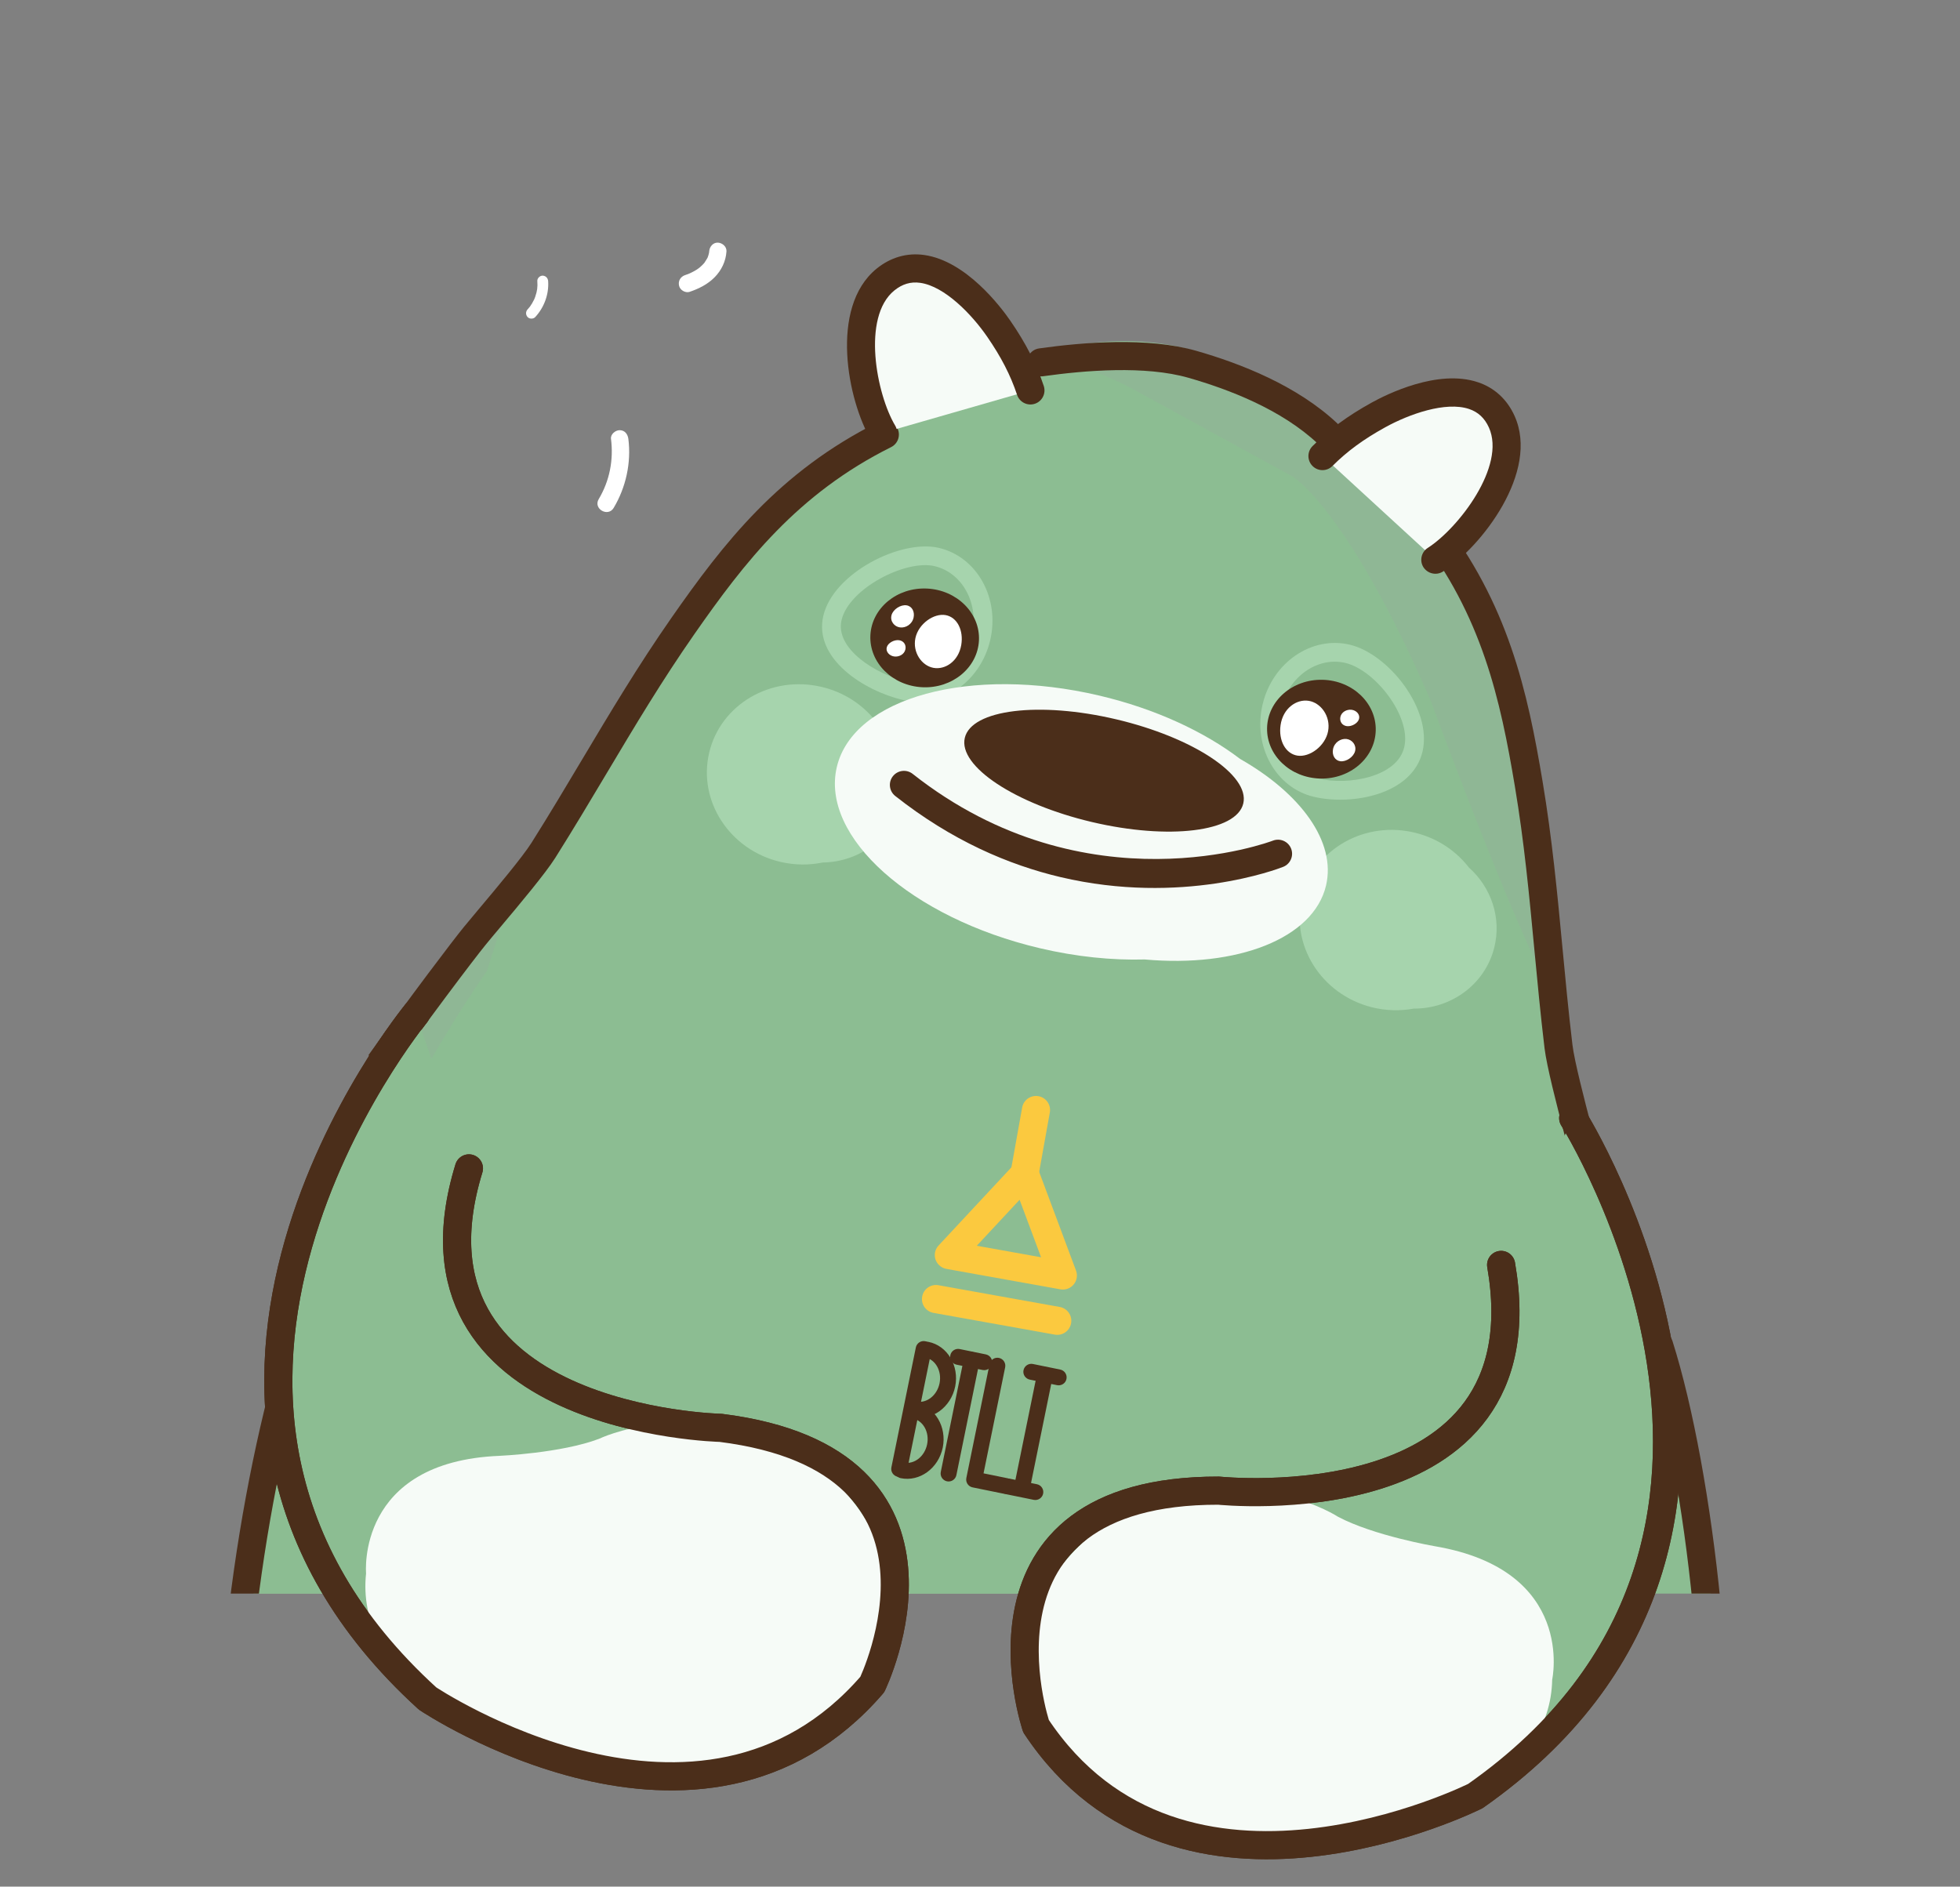 <svg width="214" height="206" viewBox="0 0 214 206" fill="none" xmlns="http://www.w3.org/2000/svg">
<rect x="0" y="0" width="214" height="206" fill="#808080" stroke="none"/>
<g clip-path="url(#clip0_584_18405)">
<path d="M27.465 178.086C28.263 159.839 30.377 141.157 38.875 124.71C39.815 122.892 39.427 121.151 38.432 119.896C44.395 110.359 51.982 100.493 61.581 91.385C61.581 91.385 85.432 48.954 99.358 45.658C99.358 45.658 122.949 27.02 142.078 45.201L155.602 57.767C155.602 57.767 165.764 68.225 166.492 88.213C166.492 88.213 169.36 110.279 170.062 116.234C170.062 116.234 179.581 149.516 178.725 174.742C178.725 174.742 179.314 248.179 128.941 252.093C128.941 252.093 57.89 239.564 40.049 230.452C40.049 230.452 37.726 229.464 34.536 227.057C26.854 211.85 26.726 194.939 27.465 178.086Z" fill="#8FB795"/>
<path d="M53.172 106.003C53.172 106.003 54.675 101.083 57.163 94.217C57.671 93.902 58.143 93.467 58.542 92.892C65.086 83.499 72.088 74.434 78.731 65.113C84.562 56.93 92.493 50.601 98.466 42.52C99.004 41.792 99.264 41.072 99.308 40.388C106.397 37.984 115.034 37.607 124.3 42.816L141.065 51.998C141.065 51.998 147.05 55.349 156.214 76.515C156.214 76.515 163.943 97.623 168.677 107.112C168.68 107.203 168.677 107.291 168.684 107.386C169.577 118.701 174.592 128.987 178.934 139.318C179.022 139.53 179.113 139.742 179.205 139.954C180.313 145.847 181.959 151.609 183.598 157.433C183.741 157.941 183.957 158.369 184.205 158.75C184.491 163.18 184.944 167.43 186.005 171.842C186.137 172.391 186.389 172.914 186.726 173.375C187.249 178.357 187.714 183.336 187.823 188.359C188.127 202.15 186.389 217.77 177.742 229.103C171.596 237.154 162.74 243.113 153.565 247.62C134.964 248.421 80.926 250.331 64.179 246.347C64.179 246.347 28.827 240.435 27.192 190.93C27.184 190.923 25.18 146.539 53.172 106.003Z" fill="#8CBD92"/>
<path d="M178.178 160.593C178.309 160.623 178.448 160.637 178.587 160.634C179.436 160.601 180.098 159.887 180.065 159.042C179.765 151.068 175.262 129.042 174.417 125.589C174.263 124.96 174.029 124.06 173.762 123.028C173.02 120.179 171.9 115.877 171.684 114.069C171.249 110.437 170.913 106.863 170.587 103.406C170.038 97.593 169.471 91.579 168.429 85.353C166.783 75.509 164.686 65.881 157.18 56.304C156.657 55.635 155.691 55.518 155.022 56.041C154.352 56.564 154.239 57.53 154.762 58.199C161.822 67.209 163.823 76.424 165.4 85.862C166.424 91.978 166.958 97.674 167.529 103.699C167.858 107.174 168.198 110.766 168.637 114.439C168.879 116.447 169.983 120.698 170.792 123.804C171.055 124.817 171.286 125.702 171.436 126.321C172.237 129.602 176.711 151.536 177 159.163C177.022 159.862 177.523 160.44 178.178 160.593Z" fill="#4B2E1A"/>
<path d="M40.61 115.803C40.496 115.583 40.368 115.389 40.236 115.203C44.769 108.849 49.389 102.765 50.618 101.254C51.028 100.75 51.624 100.04 52.308 99.224C54.203 96.971 57.06 93.561 58.03 92.025C59.983 88.93 61.819 85.846 63.597 82.865C66.59 77.85 69.681 72.663 73.295 67.483C79.005 59.3 85.03 51.504 95.92 46.072C96.678 45.691 97.6 46.002 97.984 46.759C98.36 47.52 98.053 48.442 97.296 48.819C87.053 53.926 81.288 61.392 75.815 69.239C72.267 74.327 69.337 79.236 66.238 84.434C64.45 87.43 62.602 90.532 60.631 93.66C59.551 95.372 56.727 98.738 54.664 101.192C53.991 101.993 53.402 102.692 53 103.19C51.745 104.73 46.58 111.548 41.813 118.287C41.429 117.456 41.038 116.622 40.61 115.803Z" fill="#4B2E1A"/>
<path d="M144.635 48.871C145.151 48.992 145.718 48.842 146.105 48.432C146.687 47.814 146.658 46.841 146.043 46.259C141.62 42.085 135.413 39.678 130.606 38.303C125.302 36.785 118.238 37.37 113.453 38.043C112.612 38.16 112.026 38.939 112.143 39.777C112.264 40.615 113.04 41.2 113.877 41.083C118.468 40.439 125.02 39.894 129.761 41.251C134.077 42.488 139.883 44.668 143.936 48.491C144.137 48.688 144.379 48.812 144.635 48.871Z" fill="#4B2E1A"/>
<path d="M129.885 250.948C142.158 251.219 153.846 250.242 161.868 245.337C181.476 233.338 185.321 219.115 187.793 204.377C190.365 189.064 187.12 160.655 182.61 146.436C182.354 145.627 181.49 145.177 180.682 145.437C179.874 145.693 179.424 146.557 179.68 147.365C184.088 161.259 187.267 188.965 184.764 203.868C181.867 221.113 177.108 232.409 160.266 242.718C150.982 248.399 135.83 248.373 120.843 247.491L89.339 246.793C74.267 247.009 59.13 246.365 50.109 240.278C33.739 229.234 29.485 217.736 27.356 200.382C25.516 185.384 29.92 157.846 34.939 144.161C35.231 143.363 34.822 142.481 34.024 142.189C33.227 141.892 32.345 142.306 32.053 143.1C26.917 157.107 22.417 185.34 24.308 200.755C26.13 215.589 29.338 229.969 48.393 242.824C58.117 249.383 73.814 250.085 89.332 249.866L120.722 250.561C123.776 250.736 126.849 250.879 129.885 250.948Z" fill="#4B2E1A"/>
<path d="M156.723 61.11C160.648 58.59 166.256 51.123 163.966 46.038C161.548 40.668 154.177 43.269 150.493 45.307C148.222 46.562 146.235 47.944 144.395 49.788" fill="#F6FBF7"/>
<path d="M156.371 62.606C156.762 62.698 157.186 62.639 157.552 62.405C161.741 59.72 168.117 51.515 165.366 45.413C164.554 43.61 163.171 42.337 161.368 41.737C156.974 40.259 151.366 43.072 149.749 43.968C147.156 45.402 145.107 46.906 143.307 48.709C142.708 49.309 142.708 50.282 143.307 50.882C143.907 51.486 144.88 51.482 145.48 50.882C147.094 49.269 148.868 47.967 151.235 46.661C153.868 45.205 157.852 43.804 160.395 44.656C161.39 44.989 162.099 45.651 162.564 46.679C164.455 50.879 159.246 57.672 155.888 59.826C155.174 60.284 154.966 61.235 155.423 61.948C155.654 62.288 155.994 62.519 156.371 62.606Z" fill="#4B2E1A"/>
<path d="M96.421 47.257C94.032 43.248 92.35 34.066 96.666 30.536C101.228 26.808 106.66 32.431 109.049 35.895C110.523 38.035 111.679 40.157 112.506 42.63" fill="#F6FBF7"/>
<path d="M96.067 48.752C96.44 48.84 96.849 48.789 97.204 48.577C97.932 48.142 98.17 47.202 97.738 46.47C95.697 43.046 94.069 34.639 97.636 31.724C98.51 31.011 99.439 30.733 100.478 30.883C103.127 31.259 106.075 34.288 107.783 36.765C109.32 38.996 110.326 40.953 111.05 43.115C111.317 43.92 112.188 44.355 112.993 44.085C113.797 43.818 114.229 42.947 113.962 42.142C113.157 39.728 111.998 37.467 110.315 35.024C109.265 33.502 105.49 28.494 100.914 27.843C99.033 27.576 97.23 28.095 95.697 29.346C90.517 33.582 92.558 43.77 95.104 48.043C95.324 48.416 95.675 48.661 96.067 48.752Z" fill="#4B2E1A"/>
<path d="M98.598 76.434C102.765 77.415 107.034 74.488 108.113 69.908C109.192 65.328 106.679 60.803 102.513 59.823C98.353 58.842 90.993 62.574 89.896 67.227C88.795 71.905 94.322 75.428 98.598 76.434ZM102.041 61.816C105.11 62.541 106.935 65.957 106.116 69.44C105.296 72.919 102.132 75.161 99.067 74.44C95.584 73.621 91.15 70.823 91.886 67.698C92.705 64.242 98.887 61.074 102.041 61.816Z" fill="#A6D4AD"/>
<path d="M143.454 87.003C147.595 87.98 154.205 86.78 155.318 82.057C156.4 77.455 151.608 71.39 147.368 70.391C143.202 69.411 138.933 72.338 137.854 76.918C136.775 81.497 139.288 86.019 143.454 87.003ZM146.897 72.385C150.112 73.142 154.118 78.209 153.32 81.585C152.552 84.845 147.24 85.788 143.922 85.006C140.853 84.281 139.024 80.865 139.847 77.386C140.667 73.907 143.831 71.661 146.897 72.385Z" fill="#A6D4AD"/>
<path d="M111.361 130.973C112.195 131.123 112.996 130.567 113.142 129.733L114.624 121.473C114.774 120.639 114.218 119.838 113.384 119.691C112.55 119.541 111.749 120.097 111.602 120.932L110.121 129.192C109.971 130.026 110.527 130.823 111.361 130.973Z" fill="#FBC93F"/>
<path d="M103.331 138.549L115.776 140.781C116.321 140.879 116.873 140.678 117.225 140.254C117.579 139.829 117.678 139.248 117.484 138.732L113.329 127.604C113.142 127.106 112.71 126.737 112.191 126.635C111.635 126.543 111.13 126.704 110.768 127.096L102.475 135.996C102.091 136.405 101.963 136.994 102.142 137.528C102.325 138.055 102.779 138.45 103.331 138.549ZM113.669 137.28L106.649 136.021L111.324 131.002L113.669 137.28Z" fill="#FBC93F"/>
<path d="M101.926 143.352L115.165 145.726C115.999 145.876 116.8 145.32 116.946 144.486C117.096 143.652 116.54 142.851 115.706 142.705L102.467 140.331C101.633 140.181 100.832 140.737 100.686 141.571C100.532 142.405 101.088 143.202 101.926 143.352Z" fill="#FBC93F"/>
<path d="M115.415 151.245L112.429 150.637C111.96 150.54 111.654 150.08 111.75 149.611C111.847 149.141 112.306 148.836 112.776 148.932L115.762 149.541C116.232 149.637 116.537 150.097 116.441 150.566C116.348 151.037 115.89 151.339 115.415 151.245Z" fill="#4B2E1A"/>
<path d="M107.287 149.588L104.437 149.006C103.967 148.91 103.662 148.45 103.758 147.98C103.854 147.511 104.314 147.205 104.784 147.302L107.634 147.884C108.104 147.98 108.409 148.44 108.313 148.91C108.22 149.381 107.757 149.685 107.287 149.588Z" fill="#4B2E1A"/>
<path d="M112.868 163.766L109.882 163.157C109.413 163.061 109.107 162.601 109.204 162.131C109.3 161.662 109.76 161.356 110.229 161.453L113.215 162.061C113.685 162.157 113.99 162.617 113.894 163.087C113.798 163.556 113.338 163.862 112.868 163.766Z" fill="#4B2E1A"/>
<path d="M111.391 163.375C110.921 163.279 110.616 162.819 110.712 162.349L113.236 149.961C113.332 149.491 113.792 149.186 114.262 149.282C114.731 149.378 115.037 149.838 114.941 150.307L112.416 162.696C112.324 163.167 111.864 163.473 111.391 163.375Z" fill="#4B2E1A"/>
<path d="M103.397 161.744C102.927 161.648 102.622 161.188 102.718 160.718L105.242 148.329C105.338 147.86 105.798 147.554 106.268 147.65C106.737 147.747 107.043 148.207 106.946 148.676L104.422 161.065C104.325 161.538 103.866 161.84 103.397 161.744Z" fill="#4B2E1A"/>
<path d="M98.005 161.242C97.536 161.146 97.23 160.686 97.326 160.217L99.996 147.126C100.092 146.656 100.552 146.351 101.022 146.447C101.491 146.543 101.796 147.003 101.7 147.473L99.031 160.564C98.938 161.035 98.48 161.336 98.005 161.242Z" fill="#4B2E1A"/>
<path d="M109.659 163.112L106.188 162.405C105.718 162.309 105.413 161.849 105.509 161.379L108.043 148.947C108.139 148.478 108.599 148.172 109.068 148.268C109.538 148.365 109.843 148.824 109.747 149.294L107.387 160.874L110.002 161.406C110.472 161.502 110.777 161.962 110.681 162.432C110.588 162.903 110.128 163.208 109.659 163.112Z" fill="#4B2E1A"/>
<path d="M99.698 154.735C99.229 154.639 98.923 154.179 99.02 153.71C99.116 153.24 99.576 152.935 100.045 153.031C101.175 153.259 102.312 152.369 102.583 151.044C102.854 149.719 102.153 148.452 101.028 148.221C100.559 148.125 100.253 147.665 100.35 147.196C100.446 146.726 100.906 146.421 101.375 146.517C103.444 146.938 104.751 149.127 104.291 151.392C103.826 153.66 101.766 155.16 99.698 154.735Z" fill="#4B2E1A"/>
<path d="M98.341 161.399C97.871 161.303 97.566 160.843 97.662 160.374C97.758 159.904 98.218 159.599 98.688 159.695C99.817 159.923 100.955 159.033 101.226 157.708C101.497 156.383 100.796 155.116 99.671 154.885C99.201 154.789 98.896 154.329 98.992 153.86C99.088 153.39 99.548 153.085 100.018 153.181C102.087 153.602 103.393 155.791 102.933 158.056C102.47 160.321 100.408 161.824 98.341 161.399Z" fill="#4B2E1A"/>
<path d="M89.703 75.001C92.114 75.567 94.136 76.903 95.548 78.662C98.014 80.777 99.251 84.095 98.475 87.391C97.528 91.415 93.891 94.125 89.82 94.176C88.349 94.48 86.78 94.476 85.203 94.107C79.668 92.805 76.186 87.467 77.43 82.192C78.67 76.914 84.168 73.695 89.703 75.001Z" fill="#A6D4AD"/>
<path d="M154.608 90.952C157.008 91.567 159.005 92.939 160.381 94.724C162.806 96.886 163.977 100.226 163.139 103.507C162.115 107.509 158.427 110.154 154.356 110.128C152.881 110.402 151.309 110.369 149.743 109.971C144.234 108.562 140.854 103.159 142.196 97.91C143.539 92.657 149.095 89.54 154.608 90.952Z" fill="#A6D4AD"/>
<path d="M120.035 75.952C126.151 77.393 131.485 79.888 135.41 82.873C142.035 86.648 145.905 91.927 144.782 96.686C143.414 102.491 135.062 105.674 124.988 104.763C121.417 104.862 117.525 104.474 113.534 103.534C99.498 100.227 89.57 91.371 91.366 83.754C93.159 76.138 105.995 72.645 120.035 75.952Z" fill="#F6FBF7"/>
<path d="M105.34 80.567C104.612 83.662 110.828 87.778 119.223 89.757C127.618 91.736 135.015 90.828 135.747 87.73C136.475 84.635 130.26 80.52 121.868 78.541C113.469 76.562 106.068 77.469 105.34 80.567Z" fill="#4B2E1A"/>
<path d="M115.806 95.774C129.019 98.887 139.482 94.896 140.1 94.651C140.89 94.34 141.278 93.447 140.967 92.657C140.656 91.87 139.767 91.483 138.977 91.79C138.776 91.867 118.641 99.483 99.648 84.499C98.983 83.972 98.017 84.09 97.49 84.752C96.963 85.418 97.08 86.383 97.743 86.91C103.896 91.768 110.107 94.431 115.806 95.774Z" fill="#4B2E1A"/>
<path d="M150.208 79.749C150.142 82.727 147.435 85.083 144.157 85.009C140.88 84.936 138.279 82.467 138.344 79.486C138.41 76.508 141.117 74.152 144.395 74.225C147.673 74.299 150.274 76.771 150.208 79.749Z" fill="#4B2E1A"/>
<path d="M139.816 79.185C139.582 80.824 140.339 82.298 141.663 82.506C142.991 82.711 144.703 81.457 145.007 79.832C145.307 78.204 144.206 76.727 142.885 76.522C141.557 76.313 140.076 77.334 139.816 79.185Z" fill="white"/>
<path d="M145.545 81.8C145.417 82.466 145.754 83.052 146.364 83.121C146.983 83.187 147.795 82.66 147.956 82.002C148.117 81.34 147.619 80.754 147.008 80.688C146.39 80.619 145.691 81.051 145.545 81.8Z" fill="white"/>
<path d="M146.345 78.296C146.25 78.787 146.543 79.225 147.062 79.288C147.585 79.35 148.262 78.973 148.387 78.487C148.511 78 148.079 77.557 147.564 77.499C147.04 77.437 146.455 77.744 146.345 78.296Z" fill="white"/>
<path d="M95.032 69.364C95.179 66.386 97.948 64.107 101.222 64.264C104.496 64.425 107.031 66.964 106.885 69.938C106.738 72.912 103.969 75.195 100.699 75.038C97.421 74.877 94.89 72.338 95.032 69.364Z" fill="#4B2E1A"/>
<path d="M104.953 70.424C105.22 68.844 104.525 67.398 103.252 67.164C101.972 66.93 100.285 68.101 99.949 69.667C99.616 71.236 100.644 72.692 101.917 72.922C103.197 73.156 104.653 72.205 104.953 70.424Z" fill="white"/>
<path d="M99.748 67.436C99.89 66.773 99.572 66.177 98.961 66.093C98.346 66.009 97.52 66.514 97.34 67.168C97.161 67.827 97.644 68.423 98.255 68.504C98.873 68.591 99.583 68.182 99.748 67.436Z" fill="white"/>
<path d="M98.853 70.914C98.963 70.427 98.681 69.977 98.166 69.904C97.646 69.831 96.959 70.186 96.823 70.669C96.684 71.151 97.105 71.605 97.621 71.678C98.136 71.755 98.729 71.466 98.853 70.914Z" fill="white"/>
<path d="M68.606 47.919C68.935 50.52 68.343 53.209 67.004 55.455C66.382 56.501 64.743 55.55 65.369 54.5C66.561 52.499 67.004 50.224 66.711 47.919C66.645 47.411 67.194 46.972 67.659 46.972C68.222 46.972 68.54 47.411 68.606 47.919Z" fill="white"/>
<path d="M79.319 27.444C79.253 28.523 78.774 29.518 78.017 30.282C77.27 31.04 76.301 31.523 75.306 31.863C74.838 32.024 74.249 31.68 74.143 31.201C74.022 30.674 74.3 30.209 74.805 30.037C74.907 30.001 75.013 29.964 75.116 29.928C75.163 29.909 75.207 29.891 75.255 29.873C75.416 29.811 75.116 29.935 75.222 29.887C75.412 29.8 75.602 29.712 75.785 29.609C75.968 29.507 76.144 29.397 76.312 29.273C76.462 29.163 76.29 29.258 76.287 29.295C76.29 29.273 76.385 29.214 76.4 29.2C76.484 29.13 76.561 29.057 76.641 28.98C76.707 28.914 76.773 28.849 76.835 28.779C76.865 28.742 76.897 28.709 76.927 28.673C77.022 28.559 76.934 28.644 76.901 28.709C76.993 28.538 77.121 28.388 77.212 28.212C77.234 28.172 77.252 28.128 77.274 28.088C77.366 27.908 77.201 28.296 77.267 28.11C77.3 28.022 77.329 27.938 77.355 27.846C77.38 27.758 77.402 27.667 77.421 27.576C77.424 27.55 77.431 27.521 77.435 27.495C77.446 27.422 77.442 27.458 77.421 27.608C77.413 27.557 77.431 27.495 77.435 27.44C77.464 26.946 77.849 26.471 78.383 26.493C78.858 26.518 79.348 26.913 79.319 27.444Z" fill="white"/>
<path d="M59.848 30.693C59.947 32.131 59.412 33.565 58.443 34.618C58.234 34.845 57.818 34.849 57.605 34.618C57.382 34.373 57.382 34.026 57.605 33.781C57.821 33.547 57.913 33.429 58.092 33.126C58.169 32.994 58.242 32.859 58.308 32.724C58.322 32.691 58.341 32.654 58.355 32.621C58.333 32.676 58.337 32.669 58.362 32.603C58.392 32.533 58.417 32.46 58.443 32.387C58.655 31.769 58.714 31.348 58.666 30.69C58.644 30.379 58.955 30.086 59.259 30.097C59.595 30.119 59.826 30.364 59.848 30.693Z" fill="white"/>
</g>
<path d="M171.767 122.083C171.767 122.083 200.827 168.223 161.089 196.106C161.089 196.106 128.908 212.278 113.12 188.478C113.12 188.478 104.414 162.718 133.06 162.762C133.06 162.762 168.837 166.526 163.898 138.113" fill="#8CBD92"/>
<path d="M171.767 122.083C171.767 122.083 200.827 168.223 161.089 196.106C161.089 196.106 128.908 212.278 113.12 188.478C113.12 188.478 104.414 162.718 133.06 162.762C133.06 162.762 168.837 166.526 163.898 138.113" stroke="#4B2E1A" stroke-width="3.072" stroke-miterlimit="10" stroke-linecap="round" stroke-linejoin="round"/>
<path d="M169.474 183.391C169.474 183.391 172.1 171.439 156.645 168.828C156.645 168.828 149.987 167.686 146.08 165.608C146.08 165.608 137.454 159.924 124.724 163.988C124.724 163.988 104.637 172.767 115.151 192.422C115.151 192.422 130.628 208.332 156.637 198.323C156.637 198.327 169.272 194.01 169.474 183.391Z" fill="#F6FBF7"/>
<path d="M171.767 122.083C171.767 122.083 200.827 168.223 161.089 196.106C161.089 196.106 128.908 212.278 113.12 188.478C113.12 188.478 104.414 162.718 133.06 162.762C133.06 162.762 168.837 166.526 163.898 138.113" stroke="#4B2E1A" stroke-width="3.072" stroke-miterlimit="10" stroke-linecap="round" stroke-linejoin="round"/>
<path d="M45.412 110.685C45.412 110.685 10.773 152.801 46.688 185.46C46.688 185.46 76.579 205.554 95.235 183.931C95.235 183.931 107.113 159.469 78.69 155.906C78.69 155.906 42.723 155.138 51.199 127.574" fill="#8CBD92"/>
<path d="M45.412 110.685C45.412 110.685 10.773 152.801 46.688 185.46C46.688 185.46 76.579 205.554 95.235 183.931C95.235 183.931 107.113 159.469 78.69 155.906C78.69 155.906 42.723 155.138 51.199 127.574" stroke="#4B2E1A" stroke-width="3.072" stroke-miterlimit="10" stroke-linecap="round" stroke-linejoin="round"/>
<path d="M39.969 171.794C39.969 171.794 38.868 159.605 54.532 158.961C54.532 158.961 61.281 158.669 65.415 157.099C65.415 157.099 74.688 152.545 86.808 158.178C86.808 158.178 105.632 169.416 92.727 187.593C92.727 187.593 75.369 201.428 50.827 188.226C50.823 188.226 38.832 182.355 39.969 171.794Z" fill="#F6FBF7"/>
<path d="M45.412 110.685C45.412 110.685 10.773 152.801 46.688 185.46C46.688 185.46 76.579 205.554 95.235 183.931C95.235 183.931 107.113 159.469 78.69 155.906C78.69 155.906 42.723 155.138 51.199 127.574" stroke="#4B2E1A" stroke-width="3.072" stroke-miterlimit="10" stroke-linecap="round" stroke-linejoin="round"/>
<defs>
<clipPath id="clip0_584_18405">
<rect width="165" height="152" fill="white" transform="matrix(-1 0 0 1 189 22.001)"/>
</clipPath>
</defs>
</svg>
